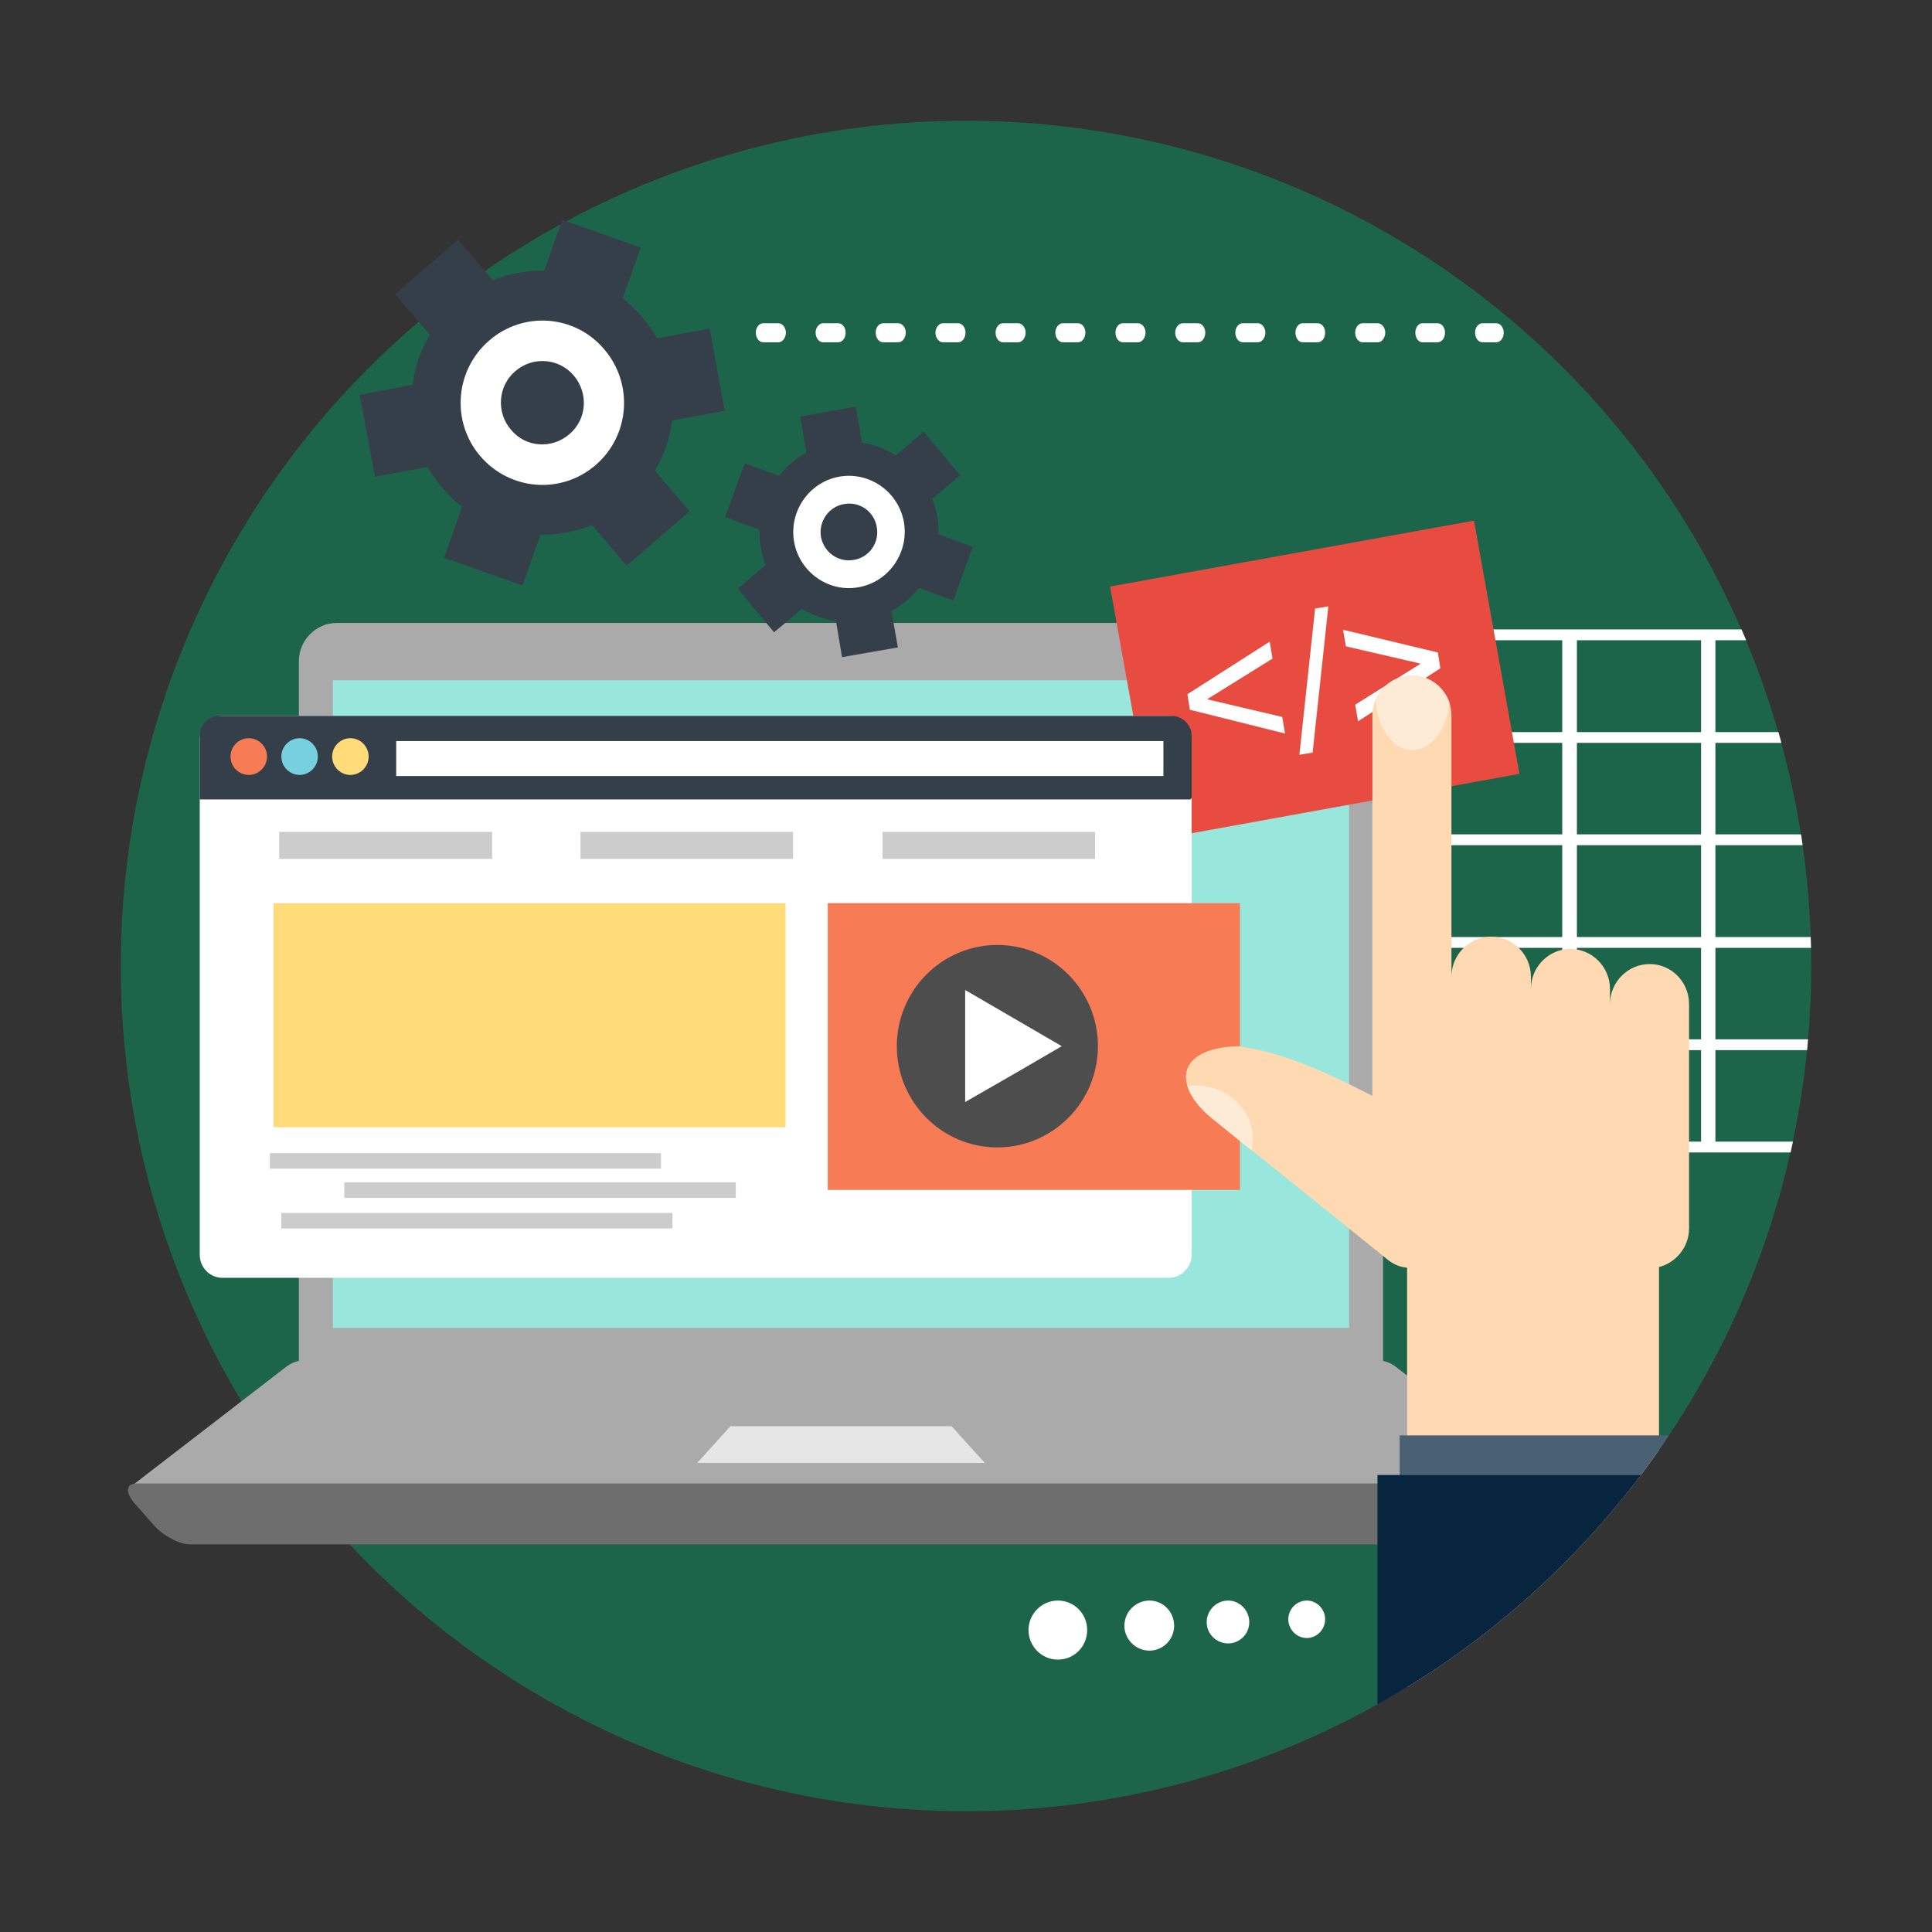 <?xml version="1.0" encoding="utf-8"?>
<!-- Generator: Adobe Illustrator 27.5.0, SVG Export Plug-In . SVG Version: 6.00 Build 0)  -->
<svg version="1.1" id="Website_Builder_2_" xmlns="http://www.w3.org/2000/svg" xmlns:xlink="http://www.w3.org/1999/xlink" x="0px"
	 y="0px" viewBox="0 0 1200 1200" style="enable-background:new 0 0 1200 1200;" xml:space="preserve">
<rect x="0" y="0" width="1200" height="1200" fill="#333333" stroke="none"/>
<g id="Website_Builder_1_">
	<circle id="Background_28_" style="fill:rgba(7,151,98,0.5);" cx="600" cy="600" r="525"/>
	<g id="Website_Builder">
		<path id="Compound_2_" style="fill-rule:evenodd;clip-rule:evenodd;fill:#FFFFFF;" d="M1124.859,588.727
			c-0.047-2.244-0.129-4.483-0.199-6.715h-59.197v-57.053h54.176c-0.322-2.238-0.639-4.482-0.984-6.715h-53.191v-56.83h41.016
			c-0.615-2.238-1.225-4.482-1.863-6.709h-39.152v-57.053h19.096c-0.938-2.256-1.91-4.482-2.877-6.721h-16.219h-4.447h-4.447
			h-77.121h-4.67h-4.441h-77.121h-4.447h-4.67h-77.121h-4.441h-4.453h-77.121h-4.67h-4.441h-81.568h-4.67v3.357v60.416v3.357v3.352
			v56.83v3.358v3.357v57.053v3.357v3.358v56.824v3.363v3.352v60.182v3.357h4.67h81.568h4.441h4.67h77.121h4.453h4.441h77.121h4.67
			h4.447h77.121h4.441h4.67h77.121h4.447h4.447h46.693c0.504-2.227,0.99-4.465,1.465-6.709h-48.158v-56.83h56.953
			c0.223-2.232,0.404-4.471,0.592-6.715h-57.545v-56.824H1124.859z M711.85,709.096h-77.127v-56.83h77.127V709.096z M711.85,645.551
			h-77.127v-56.824h77.127V645.551z M711.85,582.012h-77.127v-57.053h77.127V582.012z M711.85,518.244h-77.127v-56.83h77.127
			V518.244z M711.85,454.705h-77.127v-57.053h77.127V454.705z M798.082,709.096h-77.121v-56.83h77.121V709.096z M798.082,645.551
			h-77.121v-56.824h77.121V645.551z M798.082,582.012h-77.121v-57.053h77.121V582.012z M798.082,518.244h-77.121v-56.83h77.121
			V518.244z M798.082,454.705h-77.121v-57.053h77.121V454.705z M884.098,709.096h-77.121v-56.83h77.121V709.096z M884.098,645.551
			h-77.121v-56.824h77.121V645.551z M884.098,582.012h-77.121v-57.053h77.121V582.012z M884.098,518.244h-77.121v-56.83h77.121
			V518.244z M884.098,454.705h-77.121v-57.053h77.121V454.705z M970.336,709.096h-77.121v-56.83h77.121V709.096z M970.336,645.551
			h-77.121v-56.824h77.121V645.551z M970.336,582.012h-77.121v-57.053h77.121V582.012z M970.336,518.244h-77.121v-56.83h77.121
			V518.244z M970.336,454.705h-77.121v-57.053h77.121V454.705z M1056.568,709.096h-77.121v-56.83h77.121V709.096z M1056.568,645.551
			h-77.121v-56.824h77.121V645.551z M1056.568,582.012h-77.121v-57.053h77.121V582.012z M1056.568,518.244h-77.121v-56.83h77.121
			V518.244z M1056.568,454.705h-77.121v-57.053h77.121V454.705z"/>
		<g id="Laptop_2_">
			<path style="fill-rule:evenodd;clip-rule:evenodd;fill:rgb(170,170,170);" d="M209.191,386.906h626.32
				c12.902,0,23.561,10.746,23.561,23.713V847.81H185.631V410.619C185.631,397.652,196.301,386.906,209.191,386.906L209.191,386.906
				z"/>
			<path style="fill-rule:evenodd;clip-rule:evenodd;fill:rgb(170,170,170);" d="M81.393,926.795h440.959h440.965
				c2.443,0,1.998-2.01-1.107-4.26l-94.688-73.154c-2.889-2.467-7.342-4.254-9.779-4.254H522.352H186.961
				c-2.438,0-6.885,1.787-9.773,4.254l-94.91,73.154C79.395,924.785,78.943,926.795,81.393,926.795L81.393,926.795z"/>
			<path style="fill-rule:evenodd;clip-rule:evenodd;fill:rgb(110,110,110);" d="M84.949,921.422c291.604,0,583.201,0,874.811,0
				c6.662,0,7.336,5.373,1.553,12.088l-12,13.635c-5.783,6.715-16.002,12.094-22.67,12.094c-269.602,0-538.98,0-808.576,0
				c-6.668,0-16.887-5.379-22.67-12.094l-12-13.635C77.613,926.795,78.281,921.422,84.949,921.422L84.949,921.422z"/>
			<polygon style="fill-rule:evenodd;clip-rule:evenodd;fill:#E6E6E6;" points="453.68,885.85 490.793,885.85 553.916,885.85 
				591.035,885.85 611.701,908.672 533.25,908.672 511.465,908.672 433.008,908.672 			"/>
			<rect x="206.742" y="422.484" style="fill-rule:evenodd;clip-rule:evenodd;fill:#99E6DC;" width="631.219" height="402.287"/>
		</g>
		<g id="Code">
			<polygon style="fill-rule:evenodd;clip-rule:evenodd;fill:#E84C40;" points="689.496,364.307 915.527,323.367 943.752,480.656 
				717.721,521.602 			"/>
			<path style="fill-rule:evenodd;clip-rule:evenodd;fill:#FFFFFF;" d="M739.06,440.83l-1.553-9.621l51.111-32.666l1.775,10.517
				l-40.664,25.283l46.67,10.963l1.775,10.295L739.06,440.83z M807.07,468.797l9.773-90.838l8.227-1.342l-9.779,90.844
				L807.07,468.797z M894.633,415.102l-51.117,32.889l-1.775-10.289l40.67-25.506l-46.453-10.74l-1.775-10.295l58.893,14.098
				L894.633,415.102z"/>
		</g>
		<g id="Browser_2_">
			<g>
				<path style="fill-rule:evenodd;clip-rule:evenodd;fill:#FFFFFF;" d="M138.07,444.633h587.871
					c7.781,0,14.227,6.264,14.227,14.098v320.613c0,7.828-6.445,14.326-14.227,14.326H138.07c-7.781,0-14.004-6.498-14.004-14.326
					V458.73C124.066,450.897,130.289,444.633,138.07,444.633L138.07,444.633z"/>
				<path style="fill-rule:evenodd;clip-rule:evenodd;fill:#353F49;" d="M136.289,444.633h591.428
					c6.674,0,12.451,5.602,12.451,12.305v38.484c0,0.451-0.662,1.119-1.108,1.119H124.066v-39.603
					C124.066,450.234,129.621,444.633,136.289,444.633L136.289,444.633z"/>
				<path style="fill-rule:evenodd;clip-rule:evenodd;fill:#F77B55;" d="M154.518,481.33c6.223,0,11.332-5.145,11.332-11.414
					c0-6.264-5.109-11.408-11.332-11.408c-6.229,0-11.338,5.145-11.338,11.408C143.18,476.185,148.289,481.33,154.518,481.33
					L154.518,481.33z"/>
				<path style="fill-rule:evenodd;clip-rule:evenodd;fill:#76D0DE;" d="M186.076,481.33c6.223,0,11.338-5.145,11.338-11.414
					c0-6.264-5.115-11.408-11.338-11.408c-6.217,0-11.332,5.145-11.332,11.408C174.744,476.185,179.859,481.33,186.076,481.33
					L186.076,481.33z"/>
				<path style="fill-rule:evenodd;clip-rule:evenodd;fill:#FFDB79;" d="M217.635,481.33c6.229,0,11.338-5.145,11.338-11.414
					c0-6.264-5.109-11.408-11.338-11.408c-6.223,0-11.332,5.145-11.332,11.408C206.303,476.185,211.412,481.33,217.635,481.33
					L217.635,481.33z"/>
				<rect x="246.088" y="460.295" style="fill-rule:evenodd;clip-rule:evenodd;fill:#FFFFFF;" width="476.525" height="21.703"/>
			</g>
			<g>
				<rect x="169.852" y="560.977" style="fill-rule:evenodd;clip-rule:evenodd;fill:#FFDB79;" width="318.053" height="139.172"/>
				<g>
					<rect x="173.408" y="516.68" style="fill-rule:evenodd;clip-rule:evenodd;fill:#CCCCCC;" width="132.24" height="16.781"/>
					<rect x="360.545" y="516.68" style="fill-rule:evenodd;clip-rule:evenodd;fill:#CCCCCC;" width="132.023" height="16.781"/>
					<rect x="548.133" y="516.68" style="fill-rule:evenodd;clip-rule:evenodd;fill:#CCCCCC;" width="132.029" height="16.781"/>
					<rect x="167.631" y="716.256" style="fill-rule:evenodd;clip-rule:evenodd;fill:#CCCCCC;" width="242.924" height="9.621"/>
					<rect x="213.855" y="734.379" style="fill-rule:evenodd;clip-rule:evenodd;fill:#CCCCCC;" width="243.152" height="9.621"/>
					<rect x="174.744" y="753.398" style="fill-rule:evenodd;clip-rule:evenodd;fill:#CCCCCC;" width="242.924" height="9.615"/>
				</g>
				<g>
					<rect x="514.131" y="560.977" style="fill-rule:evenodd;clip-rule:evenodd;fill:#F77B55;" width="256.037" height="178.096"/>
					<path style="fill-rule:evenodd;clip-rule:evenodd;fill:#4D4D4D;" d="M619.482,712.676c34.447,0,62.455-28.195,62.455-62.871
						c0-34.682-28.008-62.871-62.455-62.871c-34.453,0-62.455,28.189-62.455,62.871
						C557.027,684.481,585.029,712.676,619.482,712.676L619.482,712.676z"/>
					<polygon style="fill-rule:evenodd;clip-rule:evenodd;fill:#FFFFFF;" points="659.484,649.805 629.484,667.254 599.478,684.481 
						599.478,649.805 599.478,614.906 629.484,632.356 					"/>
				</g>
			</g>
		</g>
		<g id="Gears_3_">
			<path style="fill-rule:evenodd;clip-rule:evenodd;fill:#353F49;" d="M500.795,281.303c-6.674,3.58-12.445,8.508-16.893,14.32
				l-21.334-7.828l-12.223,33.334l21.334,7.834c0,3.58,0.217,7.377,0.885,11.186c0.668,3.803,1.781,7.383,3.117,10.746
				l-17.338,14.76l22.441,27.076l17.344-14.549c6.445,3.803,13.559,6.492,21.111,7.611l3.779,22.371l34.676-6.041l-4.002-22.6
				c6.662-3.574,12.445-8.496,17.115-14.32l21.34,7.834l11.994-33.34l-21.334-7.828c0.229-3.58,0-7.383-0.668-11.186
				c-0.662-3.803-1.775-7.383-3.111-10.74l17.338-14.766l-22.67-27.076l-17.338,14.766c-6.223-4.025-13.336-6.703-20.895-7.822
				l-4.002-22.383l-34.447,6.047L500.795,281.303z"/>
			<path style="fill-rule:evenodd;clip-rule:evenodd;fill:#353F49;" d="M266.977,207.92c-5.777,9.621-9.334,20.127-10.664,31.096
				l-32.895,6.264l9.551,50.795l32.672-6.047c2.672,4.699,5.783,9.182,9.563,13.424c3.557,4.254,7.559,8.057,11.783,11.414
				l-11.115,31.547l48.674,17.227l11.115-31.547c10.887,0.223,21.779-1.787,32.004-6.041l21.557,25.283l39.117-33.785
				l-21.563-25.283c5.783-9.615,9.34-20.133,10.676-31.102l32.666-6.035l-9.334-51.012l-32.672,6.041
				c-2.666-4.705-5.777-9.182-9.557-13.43c-3.551-4.248-7.553-8.057-11.777-11.414l11.115-31.541l-48.68-17.227l-11.109,31.541
				c-10.893,0-21.779,1.799-32.01,6.047l-21.557-25.283l-39.117,33.785L266.977,207.92z"/>
			<path style="fill-rule:evenodd;clip-rule:evenodd;fill:#FFFFFF;" d="M524.355,313.078c-9.562,1.559-16.008,10.734-14.449,20.355
				c1.781,9.621,10.892,16.113,20.449,14.32c9.557-1.564,16.002-10.734,14.227-20.361
				C543.023,317.772,533.906,311.285,524.355,313.078L524.355,313.078z M521.238,296.074c-18.668,3.352-31.342,21.475-28.002,40.494
				c3.34,18.791,21.34,31.553,40.014,28.189c18.885-3.357,31.33-21.48,28.219-40.272
				C558.141,305.467,540.135,292.717,521.238,296.074L521.238,296.074z"/>
			<path style="fill-rule:evenodd;clip-rule:evenodd;fill:#FFFFFF;" d="M320.098,230.514c-10.887,9.176-11.994,25.734-2.666,36.469
				c9.111,10.963,25.336,12.088,36.229,2.69c10.887-9.176,12-25.512,2.666-36.469C347.209,222.463,330.99,221.121,320.098,230.514
				L320.098,230.514z M303.873,211.494c-21.334,18.352-23.777,50.566-5.56,71.824c18.457,21.475,50.232,23.936,71.566,5.596
				c21.34-18.352,23.789-50.566,5.338-72.047C356.994,195.393,324.99,193.148,303.873,211.494L303.873,211.494z"/>
		</g>
		<path id="Points_12_" style="fill:#FFFFFF;" d="M929.314,200.76c2.66,0,4.658,2.684,4.658,5.813c0,3.357-1.998,6.047-4.658,6.047
			h-8.449c-2.672,0-4.67-2.689-4.67-6.047c0-3.129,1.998-5.813,4.67-5.813H929.314z M892.857,200.76c2.672,0,4.67,2.684,4.67,5.813
			c0,3.357-1.998,6.047-4.67,6.047h-9.334c-2.443,0-4.441-2.689-4.441-6.047c0-3.129,1.998-5.813,4.441-5.813H892.857z
			 M855.744,200.76c2.438,0,4.658,2.684,4.658,5.813c0,3.357-2.221,6.047-4.658,6.047h-9.334c-2.672,0-4.67-2.689-4.67-6.047
			c0-3.129,1.998-5.813,4.67-5.813H855.744z M818.396,200.76c2.678,0,4.67,2.684,4.67,5.813c0,3.357-1.992,6.047-4.67,6.047h-9.328
			c-2.449,0-4.441-2.689-4.441-6.047c0-3.129,1.992-5.813,4.441-5.813H818.396z M781.283,200.76c2.443,0,4.664,2.684,4.664,5.813
			c0,3.357-2.221,6.047-4.664,6.047h-9.328c-2.672,0-4.67-2.689-4.67-6.047c0-3.129,1.998-5.813,4.67-5.813H781.283z
			 M743.941,200.76c2.672,0,4.676,2.684,4.676,5.813c0,3.357-2.004,6.047-4.676,6.047h-9.334c-2.438,0-4.658-2.689-4.658-6.047
			c0-3.129,2.221-5.813,4.658-5.813H743.941z M706.828,200.76c2.443,0,4.67,2.684,4.67,5.813c0,3.357-2.227,6.047-4.67,6.047h-9.334
			c-2.672,0-4.664-2.689-4.664-6.047c0-3.129,1.992-5.813,4.664-5.813H706.828z M669.486,200.76c2.672,0,4.67,2.684,4.67,5.813
			c0,3.357-1.998,6.047-4.67,6.047h-9.334c-2.443,0-4.664-2.689-4.664-6.047c0-3.129,2.221-5.813,4.664-5.813H669.486z
			 M632.373,200.76c2.438,0,4.658,2.684,4.658,5.813c0,3.357-2.221,6.047-4.658,6.047h-9.334c-2.672,0-4.67-2.689-4.67-6.047
			c0-3.129,1.998-5.813,4.67-5.813H632.373z M595.031,200.76c2.666,0,4.664,2.684,4.664,5.813c0,3.357-1.998,6.047-4.664,6.047
			h-9.334c-2.443,0-4.67-2.689-4.67-6.047c0-3.129,2.227-5.813,4.67-5.813H595.031z M557.912,200.76c2.443,0,4.67,2.684,4.67,5.813
			c0,3.357-2.227,6.047-4.67,6.047h-9.328c-2.666,0-4.67-2.689-4.67-6.047c0-3.129,2.004-5.813,4.67-5.813H557.912z M520.576,200.76
			c2.666,0,4.67,2.684,4.67,5.813c0,3.357-2.004,6.047-4.67,6.047h-9.334c-2.443,0-4.67-2.689-4.67-6.047
			c0-3.129,2.227-5.813,4.67-5.813H520.576z M483.457,200.76c2.443,0,4.67,2.684,4.67,5.813c0,3.357-2.227,6.047-4.67,6.047h-9.334
			c-2.666,0-4.67-2.689-4.67-6.047c0-3.129,2.004-5.813,4.67-5.813H483.457z"/>
		<g id="Bullet_1_">
			<path style="fill-rule:evenodd;clip-rule:evenodd;fill:#FFFFFF;" d="M811.74,1017.41c6.217,0,11.326-5.373,11.326-11.643
				c0-6.252-5.109-11.631-11.326-11.631c-6.451,0-11.56,5.379-11.56,11.631C800.18,1012.037,805.289,1017.41,811.74,1017.41
				L811.74,1017.41z"/>
			<path style="fill-rule:evenodd;clip-rule:evenodd;fill:#FFFFFF;" d="M762.838,1020.762c7.107,0,13.113-5.824,13.113-13.201
				c0-7.377-6.006-13.424-13.113-13.424c-7.33,0-13.336,6.047-13.336,13.424C749.502,1014.938,755.508,1020.762,762.838,1020.762
				L762.838,1020.762z"/>
			<path style="fill-rule:evenodd;clip-rule:evenodd;fill:#FFFFFF;" d="M713.947,1025.238c8.443,0,15.334-6.932,15.334-15.439
				c0-8.725-6.891-15.662-15.334-15.662c-8.449,0-15.568,6.938-15.568,15.662C698.379,1018.307,705.498,1025.238,713.947,1025.238
				L713.947,1025.238z"/>
			<path style="fill-rule:evenodd;clip-rule:evenodd;fill:#FFFFFF;" d="M657.041,1030.828c10.225,0,18.223-8.273,18.223-18.346
				c0-10.066-7.998-18.346-18.223-18.346c-9.996,0-18.217,8.279-18.217,18.346C638.824,1022.555,647.045,1030.828,657.041,1030.828
				L657.041,1030.828z"/>
		</g>
		<g id="Hand_5_">
			<path style="fill-rule:evenodd;clip-rule:evenodd;fill:#FED9B1;" d="M1030.441,900.604V786.955
				c10.664-2.684,18.662-12.527,18.662-23.941V623.631c0-13.652-10.887-24.838-24.451-24.838c-13.559,0-24.668,11.185-24.668,24.838
				v-9.404c0-13.641-11.109-24.832-24.668-24.832c-13.336,0-24.445,11.191-24.445,24.832v-7.6c0-13.652-11.121-24.838-24.68-24.838
				c-13.547,0-24.668,11.185-24.668,24.838V444.41c0-13.646-10.887-24.832-24.445-24.832c-13.553,0-24.674,11.186-24.674,24.832
				v236.267c-26.889-13.869-54.229-26.848-83.344-30.873c-38.449,1.113-41.56,24.387-15.563,45.416
				c36.012,28.869,72.234,57.955,108.24,87.041c3.563,2.906,7.553,4.693,12.229,5.139v260.514
				C935.719,1010.057,989.016,959.801,1030.441,900.604z"/>
			<path style="fill-rule:evenodd;clip-rule:evenodd;fill:#FEEBD6;" d="M737.508,674.42c1.998,6.703,7.324,13.869,15.99,20.801
				l23.783,19.236c0.668-2.232,0.891-4.693,0.891-7.148c0-18.357-16.008-33.117-35.561-33.117
				C740.83,674.191,739.277,674.191,737.508,674.42L737.508,674.42z"/>
			<path style="fill-rule:evenodd;clip-rule:evenodd;fill:#FEEBD6;" d="M900.193,436.131c-3.551-9.621-12.445-16.553-23.115-16.553
				l0,0c-10.219,0-19.113,6.258-22.664,15.211c0.891,17.449,10.887,31.102,22.887,31.102
				C889.084,465.891,898.863,452.912,900.193,436.131L900.193,436.131z"/>
			<path style="fill-rule:evenodd;clip-rule:evenodd;fill:#4A6173;" d="M869.35,1050.703
				c66.85-40.043,124.049-94.523,167.291-159.147H869.35V1050.703z"/>
			<path style="fill-rule:evenodd;clip-rule:evenodd;fill:#07253F;" d="M855.574,1058.66
				c63.949-35.713,119.66-84.387,163.553-142.494H855.574V1058.66z"/>
		</g>
	</g>
</g>
</svg>
